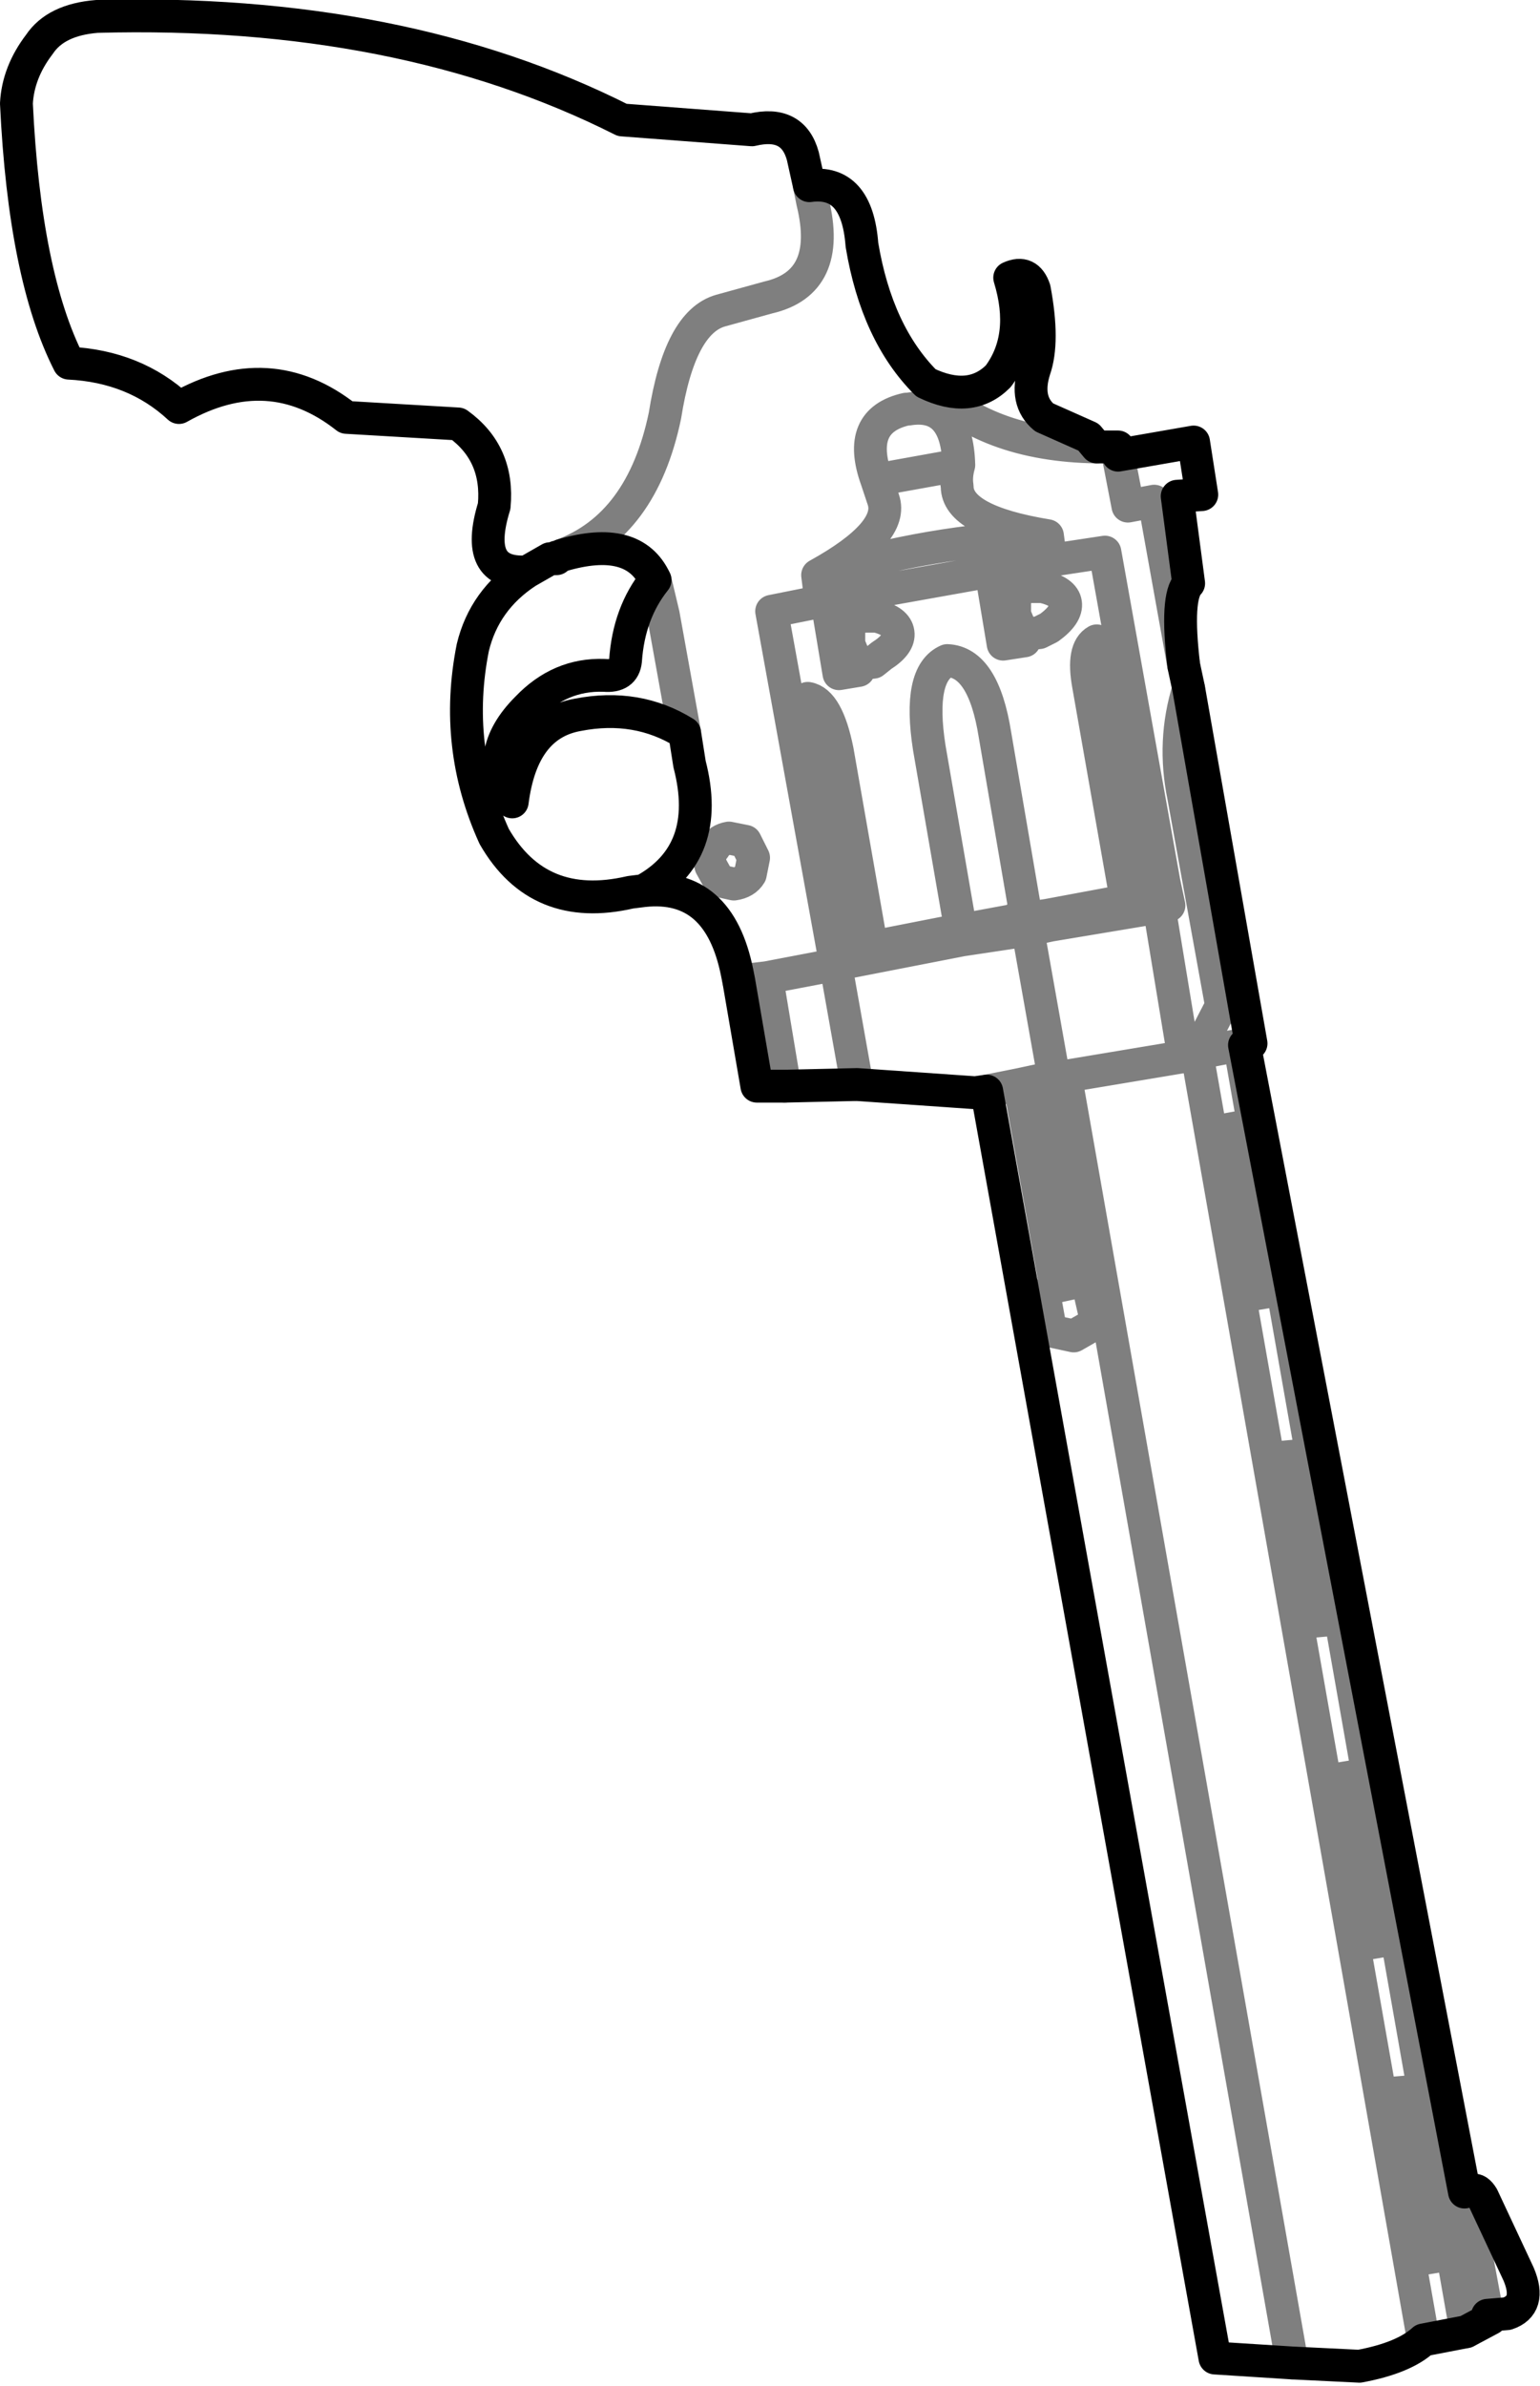 <?xml version="1.0" encoding="UTF-8" standalone="no"?>
<svg xmlns:xlink="http://www.w3.org/1999/xlink" height="72.6px" width="46.9px" xmlns="http://www.w3.org/2000/svg">
  <g transform="matrix(1.0, 0.0, 0.0, 1.0, -324.05, -366.5)">
    <path d="M341.15 383.4 Q343.6 382.5 344.3 379.15 344.75 376.3 346.0 375.95 L347.45 375.55 Q349.4 375.1 348.8 372.65 L348.7 372.15 M344.9 388.8 L344.25 385.2 344.0 384.15 M346.55 396.35 L347.4 396.25 349.5 395.85 349.4 395.3 347.55 385.1 349.05 384.8 348.95 384.0 Q351.3 382.7 350.95 381.7 L350.75 381.1 Q350.1 379.3 351.65 378.95 L351.7 378.95 Q353.2 378.7 353.25 380.65 353.15 381.0 353.2 381.3 353.2 382.35 355.95 382.8 L356.05 383.55 357.7 383.3 359.5 393.35 359.65 394.05 359.35 394.1 360.1 398.65 360.5 398.55 361.25 397.1 360.1 390.75 Q359.75 389.05 360.25 387.45 M360.1 386.75 L359.2 381.75 358.4 381.9 358.1 380.35 M353.25 380.65 L350.75 381.1 M350.4 385.25 L350.75 385.25 Q351.35 385.4 351.4 385.75 351.45 386.1 350.9 386.45 L350.65 386.65 350.2 386.7 350.2 386.9 349.6 387.0 349.3 385.2 349.9 385.15 349.95 385.3 350.4 385.25 M350.2 386.7 L350.15 386.7 349.9 386.1 349.9 385.3 349.95 385.3 M352.35 389.25 L353.25 394.45 353.35 394.6 353.6 394.75 354.95 394.5 355.25 394.2 355.25 394.1 354.35 388.85 Q354.0 386.65 352.9 386.6 352.0 387.0 352.35 389.25 M348.65 389.0 L349.75 395.15 349.85 395.35 349.9 395.35 350.1 395.4 350.7 395.3 350.55 395.05 349.55 389.35 Q349.25 387.85 348.65 387.75 348.45 387.85 348.65 389.0 M346.4 393.4 Q346.75 393.35 346.9 393.1 L347.0 392.6 346.75 392.1 346.25 392.0 Q345.95 392.05 345.8 392.3 345.6 392.5 345.7 392.85 L345.95 393.3 346.4 393.4 M349.85 395.35 L349.4 395.3 M353.6 394.75 L353.25 394.8 353.35 395.1 355.35 394.8 356.05 394.65 355.95 394.35 354.95 394.5 M353.25 394.8 L350.7 395.3 M353.35 395.1 L349.5 395.85 350.15 399.5 M355.8 384.35 L355.45 384.35 355.0 384.4 354.95 384.4 354.95 385.2 355.2 385.8 355.25 385.8 355.7 385.75 356.0 385.6 Q356.55 385.2 356.5 384.85 356.45 384.5 355.8 384.35 M355.0 384.4 L354.95 384.25 354.3 384.3 354.6 386.1 355.25 386.0 355.25 385.8 M357.2 387.35 L358.3 393.6 358.1 393.95 359.0 393.8 359.2 393.5 358.1 387.2 Q357.9 386.1 357.45 386.0 357.0 386.25 357.2 387.35 M359.5 393.35 L359.2 393.75 359.0 393.8 M358.1 393.95 L355.95 394.35 M359.35 394.1 L356.05 394.65 M349.05 384.8 L356.05 383.55 M348.95 384.0 Q352.3 382.95 355.95 382.8 M352.25 378.15 Q354.05 380.05 357.45 380.1 M364.7 420.65 L365.6 425.65 366.2 425.55 365.3 420.55 364.7 420.65 M366.35 430.2 L367.25 435.25 367.85 435.15 366.95 430.15 366.35 430.2 M369.35 436.95 L368.65 433.2 M361.25 400.9 L362.1 405.9 362.7 405.8 361.8 400.8 361.25 400.9 M368.7 437.45 L361.8 398.3 360.5 398.55 367.4 437.7 M361.95 398.3 L361.8 398.3 M363.4 438.4 L356.5 399.25 356.15 399.3 355.8 399.35 356.9 405.5 357.2 405.65 357.45 406.75 356.75 407.15 356.05 407.0 355.85 405.9 356.2 405.65 355.1 399.5 354.1 399.7 M355.1 399.5 L355.8 399.35 M356.9 405.5 L356.2 405.65 M360.1 398.65 L356.5 399.25 M347.95 399.55 L347.4 396.25 M363.0 410.85 L363.85 415.85 364.4 415.8 363.55 410.8 363.0 410.85 M356.15 399.3 L355.35 394.8" fill="none" stroke="#000000" stroke-linecap="round" stroke-linejoin="round" stroke-opacity="0.502" stroke-width="1.0"/>
    <path d="M348.7 372.15 L348.5 371.25 Q348.2 370.15 346.95 370.45 L343.0 370.15 Q336.25 366.75 327.0 367.0 325.75 367.1 325.25 367.85 324.6 368.7 324.55 369.65 324.8 374.9 326.15 377.55 328.15 377.65 329.5 378.9 332.25 377.35 334.6 379.2 L338.0 379.4 Q339.25 380.3 339.1 381.9 338.45 384.0 340.1 383.9 L340.8 383.5 341.0 383.5 341.0 383.45 341.05 383.45 341.15 383.4 M348.7 372.15 Q350.15 371.95 350.3 373.95 350.75 376.65 352.25 378.15 353.6 378.8 354.45 377.95 355.35 376.75 354.8 374.95 355.35 374.7 355.55 375.3 355.85 376.9 355.55 377.75 355.25 378.7 355.85 379.2 L357.2 379.8 357.45 380.1 358.1 380.1 358.1 380.35 360.4 379.95 360.65 381.55 359.9 381.6 360.25 384.25 Q359.85 384.65 360.1 386.75 L360.25 387.45 362.15 398.25 361.95 398.3 368.65 433.2 368.9 433.15 Q369.05 433.1 369.2 433.35 L370.3 435.7 Q370.7 436.65 369.95 436.9 L369.35 436.95 369.45 437.0 369.45 437.05 368.7 437.45 367.4 437.7 Q366.8 438.25 365.45 438.5 L363.4 438.4 361.05 438.25 354.1 399.7 353.75 399.75 350.15 399.5 347.95 399.55 347.1 399.55 346.55 396.35 346.5 396.1 Q345.95 393.35 343.65 393.6 L343.25 393.65 Q340.45 394.3 339.1 391.95 337.85 389.2 338.45 386.2 338.8 384.75 340.1 383.9 M344.0 384.15 Q343.2 385.15 343.1 386.6 343.05 387.1 342.45 387.05 341.1 387.0 340.1 388.05 338.7 389.45 339.65 390.9 339.95 388.55 341.65 388.25 343.45 387.9 344.9 388.8 M344.0 384.15 Q343.35 382.75 341.15 383.4 M343.65 393.6 Q345.75 392.45 345.05 389.75 L344.9 388.8" fill="none" stroke="#000000" stroke-linecap="round" stroke-linejoin="round" stroke-width="1.0"/>
  </g>
</svg>
